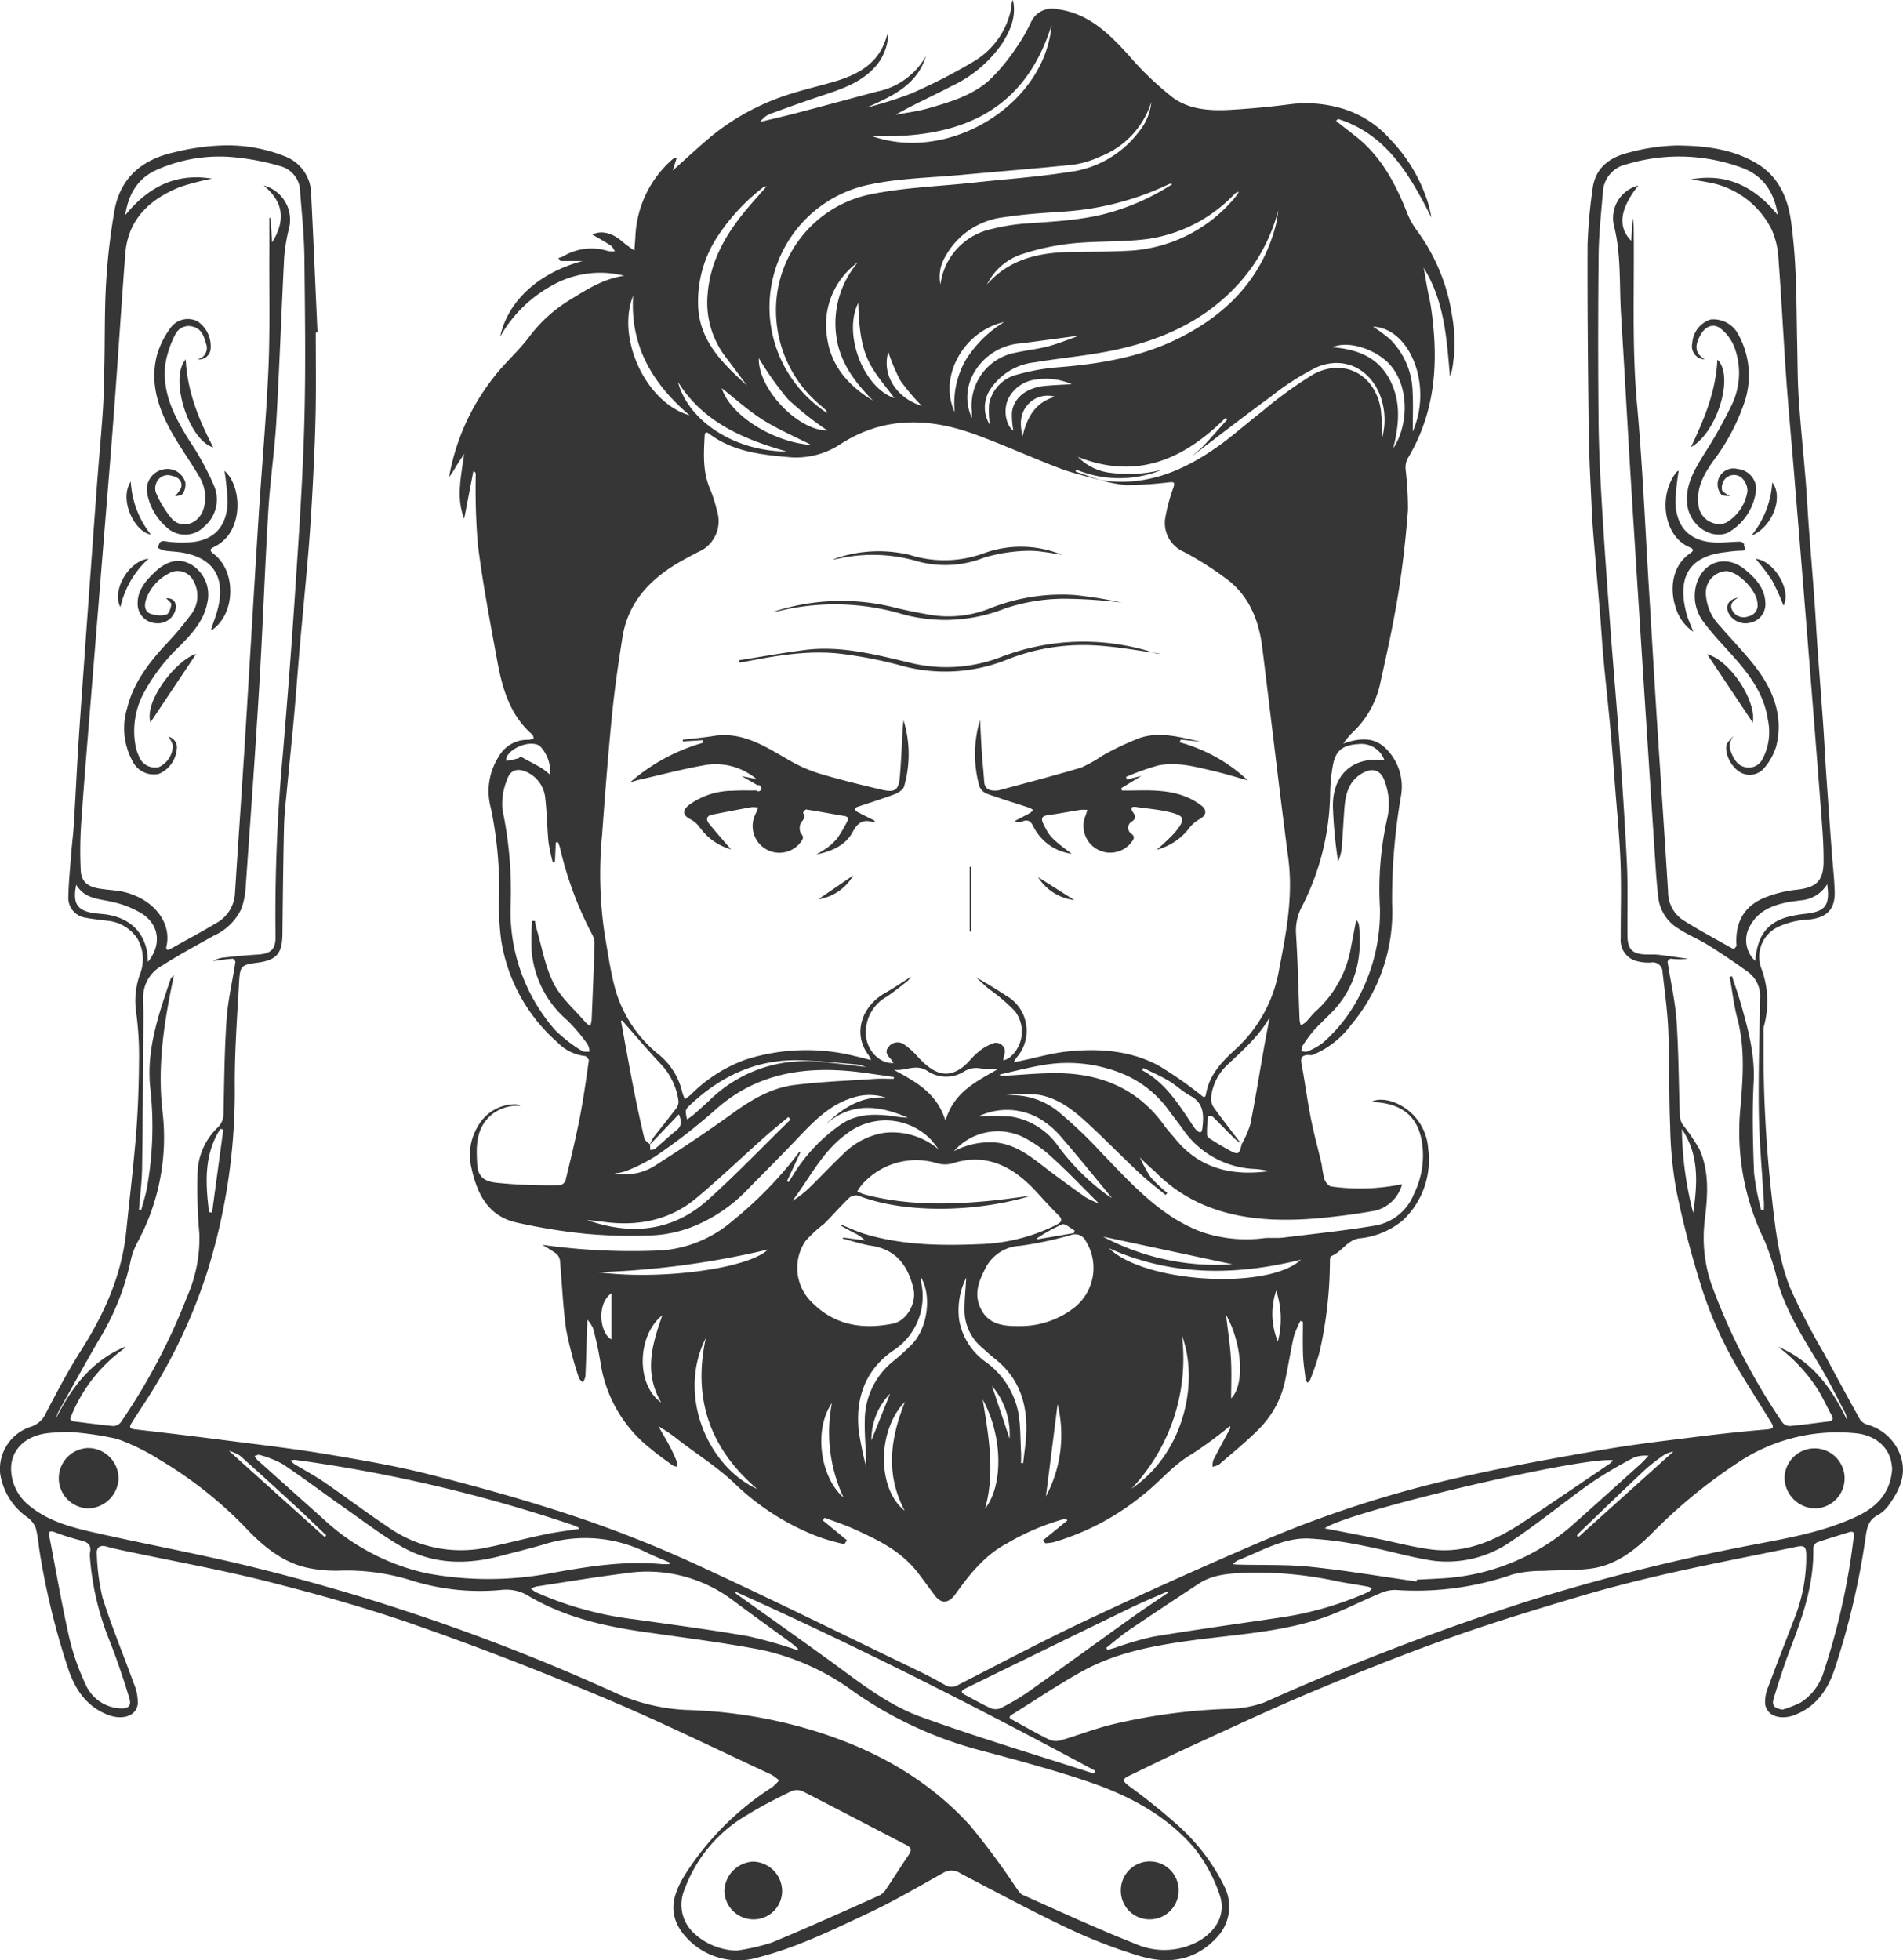 <svg xmlns="http://www.w3.org/2000/svg" width="252.805" height="260.421" viewBox="0 0 252.805 260.421">
  <g id="Group_8" data-name="Group 8" transform="translate(-80.169 -396.949)">
    <g id="Group_7" data-name="Group 7" transform="translate(80.169 396.949)">
      <path id="Path_13" data-name="Path 13" d="M424.981,495.727c2.215-.746,4.236-.958,5.9.916a7.091,7.091,0,0,1,1.794,5.894,80.849,80.849,0,0,0-1.206,14.469,23.258,23.258,0,0,1-5.494,16.157,11.962,11.962,0,0,1-4.744,3.8,1.3,1.3,0,0,1-.539.172c-1.735-.2-1.289.888-1.124,1.845.387,2.25.7,4.513,1.147,6.751.4,1.986.946,3.941,1.4,5.916a16,16,0,0,0,.36,1.957c.147.4.566.927.918.973a27.692,27.692,0,0,0,9.407-.306,4.928,4.928,0,0,1-3.589,3.52c-2.435.432-4.9.76-7.358.983a46.709,46.709,0,0,1-6.136.188c-6.038-.253-11.5-1.99-15.845-6.462a23.8,23.8,0,0,1-1.911-1.8,17.849,17.849,0,0,0,1.439,2.649,18.35,18.35,0,0,0,2.212,2.089l-.247.262c-1.153-.96-2.356-1.867-3.448-2.891-2.221-2.083-4.35-4.265-6.578-6.34-1.964-1.83-4.049-3.585-6.779-4.066a17.408,17.408,0,0,0-4.44.083,9.754,9.754,0,0,1,7.016,2.155,59.57,59.57,0,0,1,5.8,5.536c3.96,4.079,7.737,8.393,13.263,10.45a18.47,18.47,0,0,0,8.288.808c.827-.078,1.674.031,2.5-.069,4.1-.5,8.2-.928,12.271-1.605a6.8,6.8,0,0,0,5.108-4.188,11.558,11.558,0,0,0,1.028-7.137c-.631-3.344-2.822-4.988-6.674-5.083.706-.486,2.282-.388,3.616.305a7.094,7.094,0,0,1,3.931,5.953,10.99,10.99,0,0,1-3.376,9.459,10.551,10.551,0,0,1-5.811,2.4c-1.613.255-2.312,1.833-3.717,2.356-.113.042-.152.4-.152.609a55.4,55.4,0,0,1-1.378,12.12,32.469,32.469,0,0,1-1.246,3.684c-.057.16-.227.28-.344.418a1.473,1.473,0,0,1-.257-.463c-.136-1.068-.305-2.138-.348-3.212-.059-1.472-.015-2.948-.015-4.422l-.335-.128a12.758,12.758,0,0,0-.88,2.1c-.441,1.945-.739,3.922-1.163,5.871a12.682,12.682,0,0,1-3.19,6.1c-1.71,1.8-3.673,3.355-5.549,4.99a2.631,2.631,0,0,1-.887.312,2.6,2.6,0,0,1,.1-.878c.7-1.38,1.447-2.737,2.177-4.1a.453.453,0,0,0,.029-.429,53.691,53.691,0,0,1-5.09,3.748c-2.528,1.46-4.294,3.754-6.558,5.487a33.613,33.613,0,0,1-11.813,6.213,7.515,7.515,0,0,1-1.074.128l-.3-.394,3.241-2.635-.21-.255a31.506,31.506,0,0,0-7.751,3.266c-2.966,1.56-4.987,4.077-6.881,6.737-.853,1.2-1.84,1.448-2.764.225-.765-1.013-1.5-2.047-2.277-3.052-2.2-2.857-5.328-4.378-8.5-5.8-1.259-.565-2.58-.993-3.872-1.484l-.243.345,3.207,2.639-.334.528a28.536,28.536,0,0,1-3.37-.95,32.987,32.987,0,0,1-10.863-6.776c-2.362-2.341-5.155-4.076-7.758-6.077a20.259,20.259,0,0,0-2.715-1.86c.546.96,1.111,1.91,1.629,2.885a20.524,20.524,0,0,1,.85,1.9,1.87,1.87,0,0,1,.036.588,1.789,1.789,0,0,1-.6-.163c-1.025-.749-2.072-1.475-3.036-2.3a17.923,17.923,0,0,1-6.577-11.4,45.52,45.52,0,0,0-.983-4.531,4.965,4.965,0,0,0-.747-1.144c-.027.6-.046.938-.057,1.272-.066,2.079-.117,4.158-.208,6.236a2.818,2.818,0,0,1-.342.852c-.184-.217-.466-.407-.537-.656a50.212,50.212,0,0,1-1.671-6.32c-.451-3.081-.553-6.213-.844-9.319a1.43,1.43,0,0,0-.527-.864,20.263,20.263,0,0,0-1.825-1.144,85.44,85.44,0,0,0,16.031.734,16.324,16.324,0,0,0,9.247-3.907,52.692,52.692,0,0,0,8.62-8.812c.113-.142.146-.347.415-.315l-1.8,3.854.22.119c.277-.438.556-.875.83-1.315A22.436,22.436,0,0,1,358,546.507c2.272-1.679,4.788-1.6,7.376-1.247a13.187,13.187,0,0,0,1.763.174c-3.867-1.662-7.632-2.134-11.08,1.045,2.29-2.231,4.793-3.937,8.141-3.717a6.972,6.972,0,0,0-4.241-.026c-3.259.941-5.445,3.31-7.673,5.652-2.07,2.175-4.191,4.3-6.3,6.438a20.823,20.823,0,0,1-7.172,4.985,16.978,16.978,0,0,1-5.226,1.234,65.379,65.379,0,0,1-9.216-.185,75.8,75.8,0,0,1-9.195-1.493c-3.744-.821-5.23-3.729-5.987-7.144a7.387,7.387,0,0,1,.857-5.7,5.679,5.679,0,0,1,4.982-2.871,1.237,1.237,0,0,1,.635.22,5.329,5.329,0,0,0-3.995,1.316c-1.945,1.792-1.878,4.1-1.738,6.476.146,2.463,2.11,2.353,3.636,2.52a72.77,72.77,0,0,0,7.327.228,1.031,1.031,0,0,0,.763-.612c.67-2.769,1.343-5.54,1.89-8.335.493-2.521.844-5.071,1.208-7.614.026-.184-.338-.6-.537-.612a5.957,5.957,0,0,1-3.606-1.79,22.7,22.7,0,0,1-7.5-13.6,34.467,34.467,0,0,1-.262-6.033,53.142,53.142,0,0,0-1.1-11.489,8.525,8.525,0,0,1,1.045-6.878,4.342,4.342,0,0,1,3.97-2.213,2.3,2.3,0,0,0,.677-.182c-.059-.172-.067-.4-.186-.508-3.042-2.634-4.021-6.26-4.7-9.981-.934-5.083-1.9-10.17-2.547-15.294a92.168,92.168,0,0,1-.276-9.351c0-.116-.026-.231-.313-.388L308.2,465.87c-1.092-2.779-.421-5.531-.007-8.621-.479.739-.794,1.207-1.09,1.687a14.115,14.115,0,0,1-.915,1.4,29.742,29.742,0,0,1,5.791-13.078c1.463-1.962,3.37-3.59,4.846-5.544a19.176,19.176,0,0,1,5.318-4.864c2.29-1.408,4.554-2.886,7.32-3.264a12.94,12.94,0,0,0-9.55,1.267,17.676,17.676,0,0,0-6.943,6.834c1.083-4.979,5.395-8.591,10.969-10.063h-2.95l-.29-.4a3.131,3.131,0,0,0,.6-.19,7.293,7.293,0,0,1,6.048-.72,3.07,3.07,0,0,0,.879.025c-.179-.26-.3-.6-.548-.765-.807-.53-1.658-.994-2.449-1.458,1.165-.606,2.679-.243,4.029.974a18.548,18.548,0,0,0,1.548,1.139c.047-.623.1-1.246.138-1.869a14.429,14.429,0,0,1,4.9-10.227,1.288,1.288,0,0,1,.32-.192,1.076,1.076,0,0,1,.276-.024L335.9,419.6c1.763-1.565,3.473-3.167,5.274-4.663a31.4,31.4,0,0,1,10.832-5.652c1.934-.608,3.926-1.034,5.859-1.646,3.1-.983,5.666-2.6,6.529-6.125.295.934-.437,2.881-1.277,3.934-2.006,2.511-4.9,3.369-7.765,4.328-2.193.734-4.37,1.52-6.539,2.322a2.738,2.738,0,0,0-1.271,1.044c1.623-.394,3.252-.763,4.867-1.187,3.556-.935,7.1-1.9,10.655-2.849a9.567,9.567,0,0,0,6.489-4.736c-1.2,3.944-4.544,5.37-7.908,6.879a52.858,52.858,0,0,0,5.87-1.848,73.4,73.4,0,0,0,8.225-4.2,10.572,10.572,0,0,0,5.055-6.79c.057-.246.055-.506.091-.758a2,2,0,0,1,.207-.708c.493,2.19-.334,4.066-1.465,5.844a16.852,16.852,0,0,1-6.737,5.628c-2.431,1.282-4.954,2.391-7.385,3.785,1.442-.278,2.915-.452,4.321-.856,2.84-.815,5.735-1.658,8.005-3.626a25,25,0,0,0,3.6-4.276,22.731,22.731,0,0,0,2.124-3.671,3.071,3.071,0,0,1,3.43-1.6c4.165.54,6.889,3.251,9.54,6.179a41.236,41.236,0,0,0,5.8,5.546c2.209,1.64,5,1.8,7.7,1.643s5.394-.416,8.074-.763a16.993,16.993,0,0,1,6.6.546,13.832,13.832,0,0,1,6.519,4.134,21.3,21.3,0,0,1,5.023,8.455,16.714,16.714,0,0,1,.448,1.937c-2.857-5.631-5.918-11.043-12.413-13.1l-.259.27c.886.691,1.775,1.378,2.657,2.074,3.4,2.683,5.3,6.358,6.846,10.278a10.107,10.107,0,0,0,1.3,2.279,25.369,25.369,0,0,1,4.6,11.171,20.224,20.224,0,0,1-.016,7.4,6.8,6.8,0,0,1-.253.736c-.431-5.1-.757-10.053-3.49-14.439.153.873.3,1.746.461,2.617.168.9.389,1.8.521,2.709,1.018,7,.667,13.794-3.133,20.054a2.74,2.74,0,0,0-.24,1.471,43.563,43.563,0,0,1,.307,5.338c-.291,3.735-.7,7.47-1.3,11.167-.626,3.878-1.468,7.724-2.325,11.56a12.536,12.536,0,0,1-3.824,6.905A11.182,11.182,0,0,0,424.981,495.727Zm-24.1-36.363a14.912,14.912,0,0,1-11.4-.041l-.051.278,3.324,1.148c-1.806-.516-3.659-.909-5.408-1.574-3.747-1.425-7.4-3.093-11.166-4.475-6.156-2.262-12.2-2.48-18,1.256a10.7,10.7,0,0,1-6.712,1.737c-3.737-.323-7.5-.717-10.666-3.076-.325-.242-.63-.4-.662.255-.114,2.343-.269,4.678.678,6.928a18.838,18.838,0,0,1,.965,3.023,4.443,4.443,0,0,1-2.559,5.488c-.824.431-1.649.864-2.453,1.331-3.917,2.276-6.816,5.356-7.552,10.005-.541,3.421-1.042,6.855-1.383,10.3-.524,5.3-.931,10.614-1.318,15.927a54.018,54.018,0,0,0,.35,13.245c.434,2.5.781,5.023,1.461,7.454a17.2,17.2,0,0,0,5.59,8.371,9.028,9.028,0,0,1,3.244,5.1,5.532,5.532,0,0,0,.362.931,10.2,10.2,0,0,0,.819-.635,19.652,19.652,0,0,1,7.241-4.621,26.6,26.6,0,0,1,14.625-.439c.641.146,1.277.318,2.039.509a4.646,4.646,0,0,0-.323-.653c-2.194-2.892-.9-6.549,2.243-8.3,1.163-.648,2.259-1.415,3.4-2.135a3.444,3.444,0,0,1-.492.592c-.907.709-1.8,1.44-2.758,2.075a5.412,5.412,0,0,0-2.762,4.954c.093,2.164,1.806,3.964,3.672,3.852a2.639,2.639,0,0,0-.253-.412c-.467-.511-.995-1.031-.395-1.745a1.509,1.509,0,0,1,2.092-.293,9.555,9.555,0,0,1,1.756,1.594c1.9,2.042,3.679,3.126,5.966,1.423.735-.547,1.272-1.356,1.99-1.932a6.188,6.188,0,0,1,2.16-1.278,1.173,1.173,0,0,1,1.407,1.555,5.331,5.331,0,0,0-.143.752,3.247,3.247,0,0,0,.768-.33,4.46,4.46,0,0,0,.788-6.218,23.083,23.083,0,0,0-3.471-2.961c-.592-.5-1.151-1.04-1.726-1.562,1.393.794,2.73,1.6,4.034,2.462a5.367,5.367,0,0,1,1.431,8.157c-.131.174-.241.364-.434.657.332-.049.545-.069.753-.112,2.128-.44,4.236-1.063,6.386-1.289,4.172-.438,8.329-.144,12.1,1.864a54.3,54.3,0,0,1,5.508,3.817c.282.2.665.731.8-.034.463-2.658,2.227-4.406,4.1-6.108a18.538,18.538,0,0,0,5.622-10.5c.957-4.852,1.867-9.688,1.212-14.7-1.22-9.322-2.3-18.663-3.456-27.993-.432-3.487-1.653-6.664-4.453-8.9a43.1,43.1,0,0,0-5.968-3.829,4.174,4.174,0,0,1-2.477-4.46,24.037,24.037,0,0,1,1.088-4.07c.237-.735.072-.768-.618-.7a49.764,49.764,0,0,1-5.644.369,18.5,18.5,0,0,1-3.434-.673c6.074.964,11.218-1.273,15.971-4.727,1.893-1.376,3.639-2.953,5.5-4.375a53.962,53.962,0,0,1,6.829-4.954c4.1-2.206,8.233.075,8.948,4.684a35.385,35.385,0,0,1,.2,3.694,9.255,9.255,0,0,0-.2-5.331c-1.332-3.771-4.905-5.567-8.569-3.949a34.9,34.9,0,0,0-6.186,3.99c-3.5,2.548-6.91,5.207-10.358,7.819.545-.486,1.128-.936,1.627-1.466,1.05-1.118,2.056-2.278,3.08-3.42l-.243-.2c-5.538,5.509-11.787,8.254-19.59,5.158a7.215,7.215,0,0,0,4.481,2.131A17.982,17.982,0,0,0,400.877,459.364ZM332.89,549l.03.732c.213-.05.481-.036.631-.162.933-.781,1.8-1.638,2.765-2.381.727-.562.85-1.17.4-2.2l-3.852,4.031a5.059,5.059,0,0,1,.453-.928c.977-1.273,2-2.512,2.967-3.79a1.577,1.577,0,0,0,.389-1,8.773,8.773,0,0,0-2.326-4.96c-1.779-1.875-3.436-3.866-5.15-5.8-.02-.022-.094,0-.171.009.543,2.94,1.061,5.874,1.633,8.8q.672,3.435,1.474,6.842C332.212,548.5,332.631,548.732,332.89,549Zm78.481-.168a7.087,7.087,0,0,1-.827-.615c-.979-.967-1.93-1.963-2.915-2.924-.117-.114-.378-.081-.572-.116a12.724,12.724,0,0,0-.172,2.572c.042.351.686.664,1.1.93.617.4,1.264.753,1.908,1.107,1.125.619,1.3.523,1.587-.818a13.319,13.319,0,0,0,1.158-2.656c.666-3.328,1.194-6.683,1.786-10.026.246-1.394.52-2.784.781-4.176-1.466,2.574-3.643,4.43-5.707,6.392a6.908,6.908,0,0,0-2.075,4.238,2.07,2.07,0,0,0,.357,1.343C408.937,545.7,410.167,547.256,411.371,548.834ZM358.262,559.8l.089-.114c1.073.42,2.121.922,3.222,1.245,4.965,1.454,10.066,1.518,15.172,1.3a24.271,24.271,0,0,0,10.092-2.547c.941-.479.816-.8.184-1.423-.972-.954-1.882-1.972-2.8-2.975-2.85-3.1-6.415-5.3-11.123-3.791a3.718,3.718,0,0,1-1.975.023,9.6,9.6,0,0,0-10.023,2.744,7.524,7.524,0,0,0-.685.973,8.487,8.487,0,0,0,1.045.421c5.52,1.437,11.118,1.362,16.733.81,1.771-.174,3.534-.437,5.3-.659-6.521,2.029-16.29,2.564-22.928-.01a1.405,1.405,0,0,0-1.209.277c-1.153,1.108-2.2,2.325-3.335,3.453a18.085,18.085,0,0,0-2.458,2.259,6.363,6.363,0,0,0,.849,8.2c3.021,3.056,6.759,3.618,10.768,2.8,1.852-.376,3.145-2.795,2.7-4.645-.716-3.012-2.263-5.183-5.58-5.693-1.291-.2-2.547-.629-3.819-.953l.032-.136,2.92.38a4.868,4.868,0,0,0-1.5-1.035C359.377,560.409,358.821,560.1,358.262,559.8Zm72.192-61.835a3.261,3.261,0,0,0-3.512-2.159c-2.085.13-3.02.9-3.36,2.928a23.43,23.43,0,0,0-.341,3.539,34,34,0,0,1-3.734,15.09,6.736,6.736,0,0,0-.8,3.644c.237,3.811.319,7.631.471,11.446a3.885,3.885,0,0,0,.161.709,3.564,3.564,0,0,0,.675-.433c.473-.479.867-1.042,1.369-1.485a14.777,14.777,0,0,0,4.639-8.551c.233-1.174.452-2.352.677-3.527a1.151,1.151,0,0,1,.371.723c.464,4.394-.478,8.348-3.654,11.594-.786.8-1.625,1.557-2.372,2.395a17.616,17.616,0,0,0-1.468,2.01,2.1,2.1,0,0,0-.161.721c.274.013.594.125.813.022a9.138,9.138,0,0,0,2.074-1.166,21.064,21.064,0,0,0,5.111-6.794,24.058,24.058,0,0,0,2.438-11.172,42.68,42.68,0,0,1,.978-11.857,8.464,8.464,0,0,0-.322-4.82c-.483-1.559-1.578-1.952-2.992-1.15-1.731.982-2.217,2.654-2.365,4.473-.156,1.917-.234,3.841-.4,5.757a7.446,7.446,0,0,1-.456,1.5,61.409,61.409,0,0,1-.674-6.89C423.371,500.019,426.134,497.379,430.454,497.964ZM320.255,511.4l-.294.081a23.236,23.236,0,0,1-.562-2.658c-.187-1.914-.2-3.847-.424-5.755a4.23,4.23,0,0,0-2.376-3.512c-1.272-.618-2.294-.347-2.7.973a8.346,8.346,0,0,0-.609,4.026,52.28,52.28,0,0,1,1.08,12.633,23.909,23.909,0,0,0,5.944,16.648,19.873,19.873,0,0,0,3.532,2.728c.242.171.669.08,1.011.11a2.574,2.574,0,0,0-.247-.958,23.9,23.9,0,0,0-2.714-3.215,13.64,13.64,0,0,1-4.754-9.465,37.066,37.066,0,0,1,.074-3.744l.375,0c.068.334.112.676.208,1,.723,2.45,1.144,5.055,2.281,7.3.986,1.942,2.784,3.472,4.235,5.174a3.882,3.882,0,0,0,.629.491,4.487,4.487,0,0,0,.187-.816c.142-3.368.281-6.737.386-10.107a2.468,2.468,0,0,0-.286-1.184,47.408,47.408,0,0,1-4.315-11.612,6.267,6.267,0,0,0-.257-.712l-.292.042Zm61.482,61.716a11.63,11.63,0,0,0,7.217-2.228,6.732,6.732,0,0,0,1.82-9.068,1.564,1.564,0,0,0-1.987-.792,47.664,47.664,0,0,1-6.758,1.43,5.417,5.417,0,0,0-4.626,3.063c-.778,1.54-1.432,3.09-.759,4.863C377.553,572.785,379.541,573.139,381.737,573.121Zm-25.325-121.3a2.28,2.28,0,0,0-.125-.349q-.392-.354-.788-.7a16.373,16.373,0,0,1-5.807-11.065,15.719,15.719,0,0,1,12.094-16.852c4.579-.992,9.345-1.124,14.027-1.633,4.207-.458,8.439-.749,12.615-1.4a13.76,13.76,0,0,0,9.44-5.413,7.3,7.3,0,0,0,1.615-3.905,11.474,11.474,0,0,1-6.817,7.258,12.547,12.547,0,0,1-3.481,1.061c-5.006.527-10.026.911-15.038,1.375-3.958.366-7.982.428-11.853,1.226a16.618,16.618,0,0,0-11.917,23.491A16.937,16.937,0,0,0,356.412,451.823Zm22.953,87.868.036.222c2.554-.136,5.109-.408,7.66-.382,5.809.059,10.7,2.118,14.171,6.987.428.6.945,1.133,1.41,1.706,3.277,4.037,7.621,5,12.529,4.317a13.741,13.741,0,0,0-1.861-.282,12.155,12.155,0,0,1-9.5-5.092c-.648-.916-1.347-1.8-2.014-2.7a14.305,14.305,0,0,0-5.92-4.773,19.2,19.2,0,0,0-10.932-1.215C383.07,538.787,381.224,539.281,379.364,539.691Zm-14.107.585.029-.234c-2.014-.27-4.02-.62-6.041-.8-6.64-.581-12.724.606-17.858,5.314a79.135,79.135,0,0,1-7.76,6,23.523,23.523,0,0,1-4.015,2.008,6.223,6.223,0,0,1-1.467.279,7.479,7.479,0,0,0,5.7-1.224c3.4-2.163,6.762-4.411,10.033-6.772,2.512-1.814,5.139-3.372,8.218-3.751,3.55-.437,7.139-.57,10.712-.81C363.622,540.229,364.441,540.276,365.257,540.276Zm12.775-86.9a13.191,13.191,0,0,1-.11-2.7,4.989,4.989,0,0,1,3.788-3.967,27.782,27.782,0,0,1,5.653-.981c5.636-.463,11.135-1.431,16.211-4.06,6.2-3.214,10.672-7.921,12.457-14.854.165-.644.218-1.317.323-1.976a23,23,0,0,1-4.977,9.47c-4.509,5.158-10.411,7.82-16.947,9.185-3.412.713-6.909,1.011-10.352,1.587a8.121,8.121,0,0,0-5.991,3.6A4.326,4.326,0,0,0,378.032,453.377Zm-.386-18.623c2.9-3.321,6.745-4.219,10.909-4.314,2.6-.06,5.2-.015,7.792-.163a19.645,19.645,0,0,0,14.232-7.063c.2-.232.358-.5.535-.751a.824.824,0,0,0-.584.276,19.829,19.829,0,0,1-11.588,5.974c-3.3.42-6.664.245-9.975.585a31.93,31.93,0,0,0-6.627,1.411A7.921,7.921,0,0,0,377.646,434.754Zm1.542,104.176a14.074,14.074,0,0,1-2.384-.029,3.031,3.031,0,0,0-2.162.385,4.464,4.464,0,0,1-4.85-.013c-1.578-1.083-3.006.038-4.519-.193,2.83,1.572,5.694,3,6.855,6.761C373.28,541.958,376.325,540.6,379.188,538.93Zm23.074-117.511c-.19-.032-.259-.067-.306-.048-.237.1-.468.206-.7.311a37.986,37.986,0,0,1-13.25,3.374c-2.718.183-5.449.346-8.134.767a10.162,10.162,0,0,0-7.77,5.238,5.154,5.154,0,0,0-.636,3.689,8.676,8.676,0,0,1,6.788-7.364,26.3,26.3,0,0,1,4.83-.753c4.032-.287,8.071-.462,11.95-1.769A30.589,30.589,0,0,0,402.263,421.419ZM371.245,549.67a17.582,17.582,0,0,0-1.17-1.46,8.422,8.422,0,0,0-11.08-.622c-3.2,2.305-4.879,5.838-7.181,8.891a12.959,12.959,0,0,0,2.24-1.733c1.494-1.454,2.917-2.982,4.428-4.416a9.89,9.89,0,0,1,5.344-2.857A9.442,9.442,0,0,1,371.245,549.67Zm2.015.218a10.281,10.281,0,0,1,5.565-1.154c2.527.251,4.431,1.7,6.344,3.177,1.822,1.408,3.688,2.76,5.567,4.092a11.187,11.187,0,0,0,1.777.821c-2.178-2.159-4.136-4.234-6.247-6.138a16.622,16.622,0,0,0-4-2.763A7.757,7.757,0,0,0,373.26,549.888Zm-27.474-101.7c-.938-1.256-1.871-2.516-2.816-3.766a11.882,11.882,0,0,1-2.439-8.294c.3-4.152,2.154-7.6,4.684-10.759,1.009-1.258,2.106-2.445,3.164-3.665a.779.779,0,0,0-.531.185,26.954,26.954,0,0,0-5.936,6.393,15.7,15.7,0,0,0-2.631,9.38C339.493,442.369,342.626,445.3,345.786,448.184Zm5.768,97.5-.287-.341c-1.052.883-2.127,1.742-3.152,2.656-3.014,2.687-5.938,5.48-9.028,8.076-3.609,3.032-7.881,3.821-12.474,3.18-.7-.1-1.412-.158-2.118-.235,5.856,2.074,11.372,1.55,16.083-2.672C344.373,552.942,347.9,549.246,351.554,545.68Zm10.8-130.659c10.3,3.619,22.986-4.209,23.874-14.741C382.551,412.06,373.675,415.41,362.353,415.021Zm6.534,151.649a3.91,3.91,0,0,0,0,.565,8.592,8.592,0,0,1-3.785,9.189c-3.652,2.583-4.935,6.292-4.488,10.62a45.874,45.874,0,0,0,1,4.825c-.011-2.129-.252-4.2-.2-6.272a10.13,10.13,0,0,1,3.771-7.811,28.575,28.575,0,0,0,2.564-2.328C369.775,573.3,370.323,569.079,368.888,566.67Zm24.967-3.9c4.763,4.641,21.191,5.569,25.5,1.525C410.7,566.43,402.171,566.522,393.854,562.775Zm-18.966,3.917a9.741,9.741,0,0,0-.924,5.682,8.674,8.674,0,0,0,3.553,5.531,10.906,10.906,0,0,1,4.352,7.023c.24,1.641.22,3.32.305,4.982.024.467,0,.936,0,1.4l.281.025c.143-1.348.363-2.693.415-4.045.151-3.932-.987-7.34-4.2-9.857-.555-.435-1.073-.918-1.6-1.39a6.533,6.533,0,0,1-2.4-4.667C374.624,569.834,374.809,568.281,374.888,566.692ZM326,565.963c8.275,1.094,19.95-.475,22.555-3.016A113.245,113.245,0,0,1,326,565.963Zm34.52-134.19a10.255,10.255,0,0,0-4.132,9.885c.5,3.89,2.847,6.547,6.11,8.5-2.465-2.483-4.5-5.211-4.9-8.82A12.488,12.488,0,0,1,360.523,431.772ZM340.3,574.7c-3.826,7.546.2,17.054,6.826,20.068C340.723,589.287,338.573,582.635,340.3,574.7Zm36.251-29.446a37.919,37.919,0,0,1,4.219.027,9.4,9.4,0,0,1,6.349,3.96,30.461,30.461,0,0,0,6.366,6.372c.343.238.7.456.779.506-2.142-2.587-4.407-5.4-6.77-8.135a11.247,11.247,0,0,0-2.752-2.359A8.693,8.693,0,0,0,376.555,545.252Zm20.287,49.478c6.973-4.715,9.027-14.1,6.715-20.351A25.153,25.153,0,0,1,396.842,594.73Zm-7.259-153.071-.089-.073c-2.421.324-4.84.661-7.263.969a7.8,7.8,0,0,0-6.283,3.881,6.473,6.473,0,0,0-.3,6.039c0-.328.011-.613,0-.9a7.137,7.137,0,0,1,5.928-7.8c1.372-.311,2.788-.445,4.147-.8C387.033,442.634,388.3,442.107,389.582,441.659Zm-58.939-5.418c-2.261,5.659,1.726,14.258,7.51,15.882C333.1,447.842,330.23,442.8,330.644,436.241Zm100.967,20.278c1.81-2.613,2.351-7.667-.221-10.883-1.741-2.177-5.661-3.556-7.824-2.555,3.311.275,6.03,1.308,7.594,4.308C432.658,450.264,432.431,453.252,431.611,456.519Zm-33.174,82.316-.191.285c3.221,1.716,4.984,4.728,6.921,7.586a2.331,2.331,0,0,0,.377.433c.4.357.645.341.718-.274.205-1.733.257-3.348-1.62-4.355-1.008-.541-1.851-1.384-2.839-1.971C400.724,539.9,399.562,539.4,398.437,538.835Zm-36.861-.135a7.264,7.264,0,0,0-1.161-.335c-2.484-.2-4.968-.457-7.457-.551-5.9-.222-10.783,2.123-14.96,6.139a1.091,1.091,0,0,0-.362.632,5.1,5.1,0,0,0,.17,1.077,7.9,7.9,0,0,0,.761-.532c.8-.7,1.589-1.4,2.358-2.13a18.1,18.1,0,0,1,14.268-5C357.226,538.139,359.249,538.44,361.576,538.7Zm-10.513-81.77c-5.753-1.635-11.109-3.867-14.467-9.257C337.914,452.738,343.926,456.909,351.063,456.93Zm41.992,104.3a32.018,32.018,0,0,0,17.213,3.681Zm35.885-120.888a21.442,21.442,0,0,1,2.25,1.666,10.131,10.131,0,0,1,3.007,7.08c.09,1.633.017,3.275.017,5.191C436.9,448.178,433.854,440.554,428.941,440.343Zm-62.2,142.864c-3.648,3.681-3.736,11.526-.019,14.445C364.095,592.694,364.865,587.954,366.743,583.207Zm-12.4-127.13c-2.358-1.206-4.556-2.134-6.537-3.4s-3.734-2.869-5.379-4.161C343.454,451.953,348.961,455.651,354.343,456.077Zm25.593-16.348c-5.542,1.271-8.737,7.447-6.558,11.976a11.558,11.558,0,0,1,1.475-6.965A15.649,15.649,0,0,1,379.936,439.729Zm-64.445,57.935.17-.219c.953.516,1.917,1.011,2.852,1.558a9.809,9.809,0,0,1,1.1.866,5.255,5.255,0,0,0-.113-1.534,4.964,4.964,0,0,0-1.233-2.274c-1.162-.824-3.716.117-4.387,1.392a2.092,2.092,0,0,0-.119.548,3.364,3.364,0,0,0,.533-.033C314.7,497.88,315.094,497.767,315.491,497.665Zm40.946-43.54a42.91,42.91,0,0,1-5.238-4.153,43.1,43.1,0,0,1-3.853-5.44C347.2,448.555,352.522,454.183,356.437,454.125Zm20.655,128.768c.821,5.027,1.649,9.746.306,14.5C379.942,594.086,379.639,587.5,377.092,582.893ZM360.554,437.18c-2.085,4.158.706,11.3,4.805,12.658C362.124,445.606,360.734,444.569,360.554,437.18Zm28.356,10.814a8.467,8.467,0,0,0-4.74-.627,4.707,4.707,0,0,0-3.661,2.5c-.744,1.5-.367,3.563.648,4.3a11.211,11.211,0,0,1-.192-2.432c.25-1.983,1.948-3.286,4.434-3.525C386.566,448.1,387.739,448.063,388.909,447.994ZM357.051,583.342c-2.5,3.625-1.486,9.98,1.543,12.551A20.427,20.427,0,0,1,357.051,583.342ZM385.48,595.75a17.355,17.355,0,0,0,1.554-12.255Q386.257,589.623,385.48,595.75Zm-51.107-12.466c-2.357-4.04-1.187-7.751.145-11.6C331.154,574.366,331,580.923,334.373,583.284Zm75.71-.561c1.875-1.844,1.439-7.361-.674-11.086.249,2.155.544,3.985.65,5.826S410.083,581.139,410.083,582.723ZM369,450.878a28.644,28.644,0,0,1-2.851-3.357,25.359,25.359,0,0,1-1.61-3.808C363.662,446.662,365.542,449.812,369,450.878Zm13.373,4.03c.592-2.462,1.651-4.508,4.336-5.254a3.5,3.5,0,0,0-3.609,1.024C381.981,451.9,382.022,453.362,382.372,454.908Zm-54.6,113.847c-2.033,1.371-1.557,5.383,0,6.135Zm88.521,6.4a11.855,11.855,0,0,0-.223-6.737A9.566,9.566,0,0,0,416.289,575.153Zm-31.965-13.723.031.156,4.843-.825.088-.342c-.562-.3-1.263-.964-1.659-.816A22.868,22.868,0,0,0,384.324,561.431Zm-3.678,26.634a9.865,9.865,0,0,0-2.335-6.992Zm-15.866-5.977a8.791,8.791,0,0,0-2.49,6.211Z" transform="translate(-246.534 -396.949)" fill="#363636"/>
      <path id="Path_14" data-name="Path 14" d="M122.115,495.038c0,3.5.05,7-.015,10.505-.06,3.26-.215,6.518-.382,9.775-.151,2.93-.337,5.86-.577,8.784-.342,4.155-.759,8.3-1.124,12.457-.281,3.205-.511,6.415-.8,9.62s-.631,6.394-.931,9.593c-.155,1.65-.349,3.3-.387,4.956-.108,4.712-.157,9.426-.207,14.139-.029,2.687-.745,3.539-3.364,3.894-2.1.285-2.274.389-2.4,2.6-.249,4.466-.576,8.937-.574,13.406a80.227,80.227,0,0,1-3.73,25.291,71.7,71.7,0,0,1-8.38,17.377q-.817,1.23-1.6,2.483c-.321.512-.261.747.442.828q6.2.706,12.387,1.506c4.347.561,8.705,1.064,13.026,1.786,4.626.774,9.268,1.565,13.807,2.724,6.477,1.655,12.936,3.445,19.272,5.566a160.786,160.786,0,0,1,16.1,6.385c9.86,4.533,19.587,9.352,29.364,14.064,1.232.594,2.448,1.227,3.632,1.909a1.637,1.637,0,0,0,1.769.021c5.7-2.913,11.356-5.917,17.145-8.64q11.383-5.356,22.946-10.329A151.709,151.709,0,0,1,274.682,647c6.091-1.366,12.244-2.475,18.4-3.539,4.221-.73,8.485-1.219,12.737-1.753q4.541-.57,9.1-.952c1.045-.086.827-.472.469-1.049-1.256-2.022-2.524-4.036-3.769-6.066a53.575,53.575,0,0,1-5.488-12.012,129.5,129.5,0,0,1-3.262-12.595,53.591,53.591,0,0,1-.828-8.546c-.174-4.227-.079-8.465-.249-12.692-.1-2.6-.473-5.194-.76-7.786a1.289,1.289,0,0,0-1.561-1.269,6.311,6.311,0,0,1-2.071-.253,2.86,2.86,0,0,1-1.928-2.978c-.01-3.373.1-6.751-.027-10.119-.127-3.4-.475-6.8-.735-10.2-.19-2.478-.37-4.957-.6-7.432-.291-3.168-.639-6.33-.934-9.5-.165-1.777-.262-3.561-.408-5.34-.309-3.745-.635-7.487-.943-11.232q-.133-1.622-.206-3.248c-.143-3.354-.347-6.709-.389-10.065-.105-8.343-.188-16.688-.159-25.032a67.526,67.526,0,0,1,.656-7.317c.328-2.894,2.32-4.3,4.879-4.911a26.645,26.645,0,0,1,6.29-.927c3.692.023,7.395.429,10.669,2.394,2.907,1.744,4.117,4.585,4.551,7.784.3,2.237.489,4.5.588,6.752.139,3.168.144,6.342.216,9.513.054,2.4.045,4.806.205,7.2.242,3.62.621,7.231.916,10.848.163,2,.259,4.011.408,6.015.243,3.273.513,6.543.753,9.816.151,2.066.255,4.136.4,6.2.243,3.4.515,6.8.754,10.2.152,2.164.254,4.332.4,6.5q.365,5.342.761,10.682c.127,1.748.334,3.493.382,5.243.067,2.4-1.134,3.488-3.521,3.69a10.876,10.876,0,0,0-4.01.978,4.4,4.4,0,0,0-2.17,5.625,12.437,12.437,0,0,1,.3,7.563,4.142,4.142,0,0,0-.034,1.056,171.836,171.836,0,0,0,.951,20.487c.507,4.484.889,9.024,2.571,13.232a89.733,89.733,0,0,0,4.5,8.7q2.349,4.4,4.771,8.766a1.754,1.754,0,0,0,.931.679,6.525,6.525,0,0,1,4.444,4.1c.843,2.4-.014,4.421-1.347,6.321a4.812,4.812,0,0,1-1.618,1.593c-1.42.7-1.513,1.95-1.7,3.238a101.654,101.654,0,0,1-4.061,17.2c-.907,2.747-2.45,5.024-5.306,6.129-1.894.733-3.706.142-3.939-1.447a5.18,5.18,0,0,1,.452-2.38c1.119-3.036,2.306-6.046,3.465-9.068a22.161,22.161,0,0,0,1.544-8.29c-.017-1.243-.252-1.377-1.421-1.133-5.431,1.134-10.883,2.168-16.295,3.386-4.142.932-8.271,1.961-12.34,3.17-5.893,1.752-11.782,3.551-17.57,5.617-6.032,2.152-11.986,4.542-17.9,7.017-5.362,2.246-10.628,4.724-15.916,7.142-2.836,1.3-5.633,2.677-8.441,4.032-1.026.495-.995.693-.1,1.389a81.568,81.568,0,0,1,6.6,5.317,26.39,26.39,0,0,1,6.164,8.2,5.934,5.934,0,0,1-1.082,6.607c-2.923,3.156-6.53,3.6-10.347,2.436a68.952,68.952,0,0,1-9.4-3.633c-4.824-2.283-9.529-4.819-14.264-7.286a2.137,2.137,0,0,0-2.294-.121c-3.272,1.828-6.513,3.737-9.9,5.331-4.76,2.241-9.509,4.567-14.638,5.9a9.334,9.334,0,0,1-10.336-3.492c-1.759-2.593-.976-5.007.468-7.385a37.9,37.9,0,0,1,11.66-11.719,6.246,6.246,0,0,0,.892-.9,6.228,6.228,0,0,0-1.034-.766c-7.382-3.422-14.689-7.025-22.185-10.179-8.185-3.445-16.476-6.673-24.854-9.613-6.452-2.263-13.064-4.128-19.695-5.811-6.416-1.629-12.948-2.8-19.428-4.176-.712-.152-1.426-.308-2.125-.51-.924-.267-1.393.126-1.309,1.006a28.459,28.459,0,0,0,.773,5.832c1.211,3.834,2.774,7.556,4.134,11.345a6.245,6.245,0,0,1,.526,2.751c-.209,1.583-2.039,2.157-3.939,1.425-2.861-1.1-4.388-3.388-5.3-6.133a99.029,99.029,0,0,1-3.875-16.072,16.416,16.416,0,0,0-.433-2.625,3.27,3.27,0,0,0-1.1-1.411,8.636,8.636,0,0,1-3.629-5.83,5.907,5.907,0,0,1,4.2-6.25,3.316,3.316,0,0,0,1.913-1.836c1.461-2.814,2.952-5.625,4.651-8.3,3.093-4.869,5.4-10,5.986-15.8.444-4.365.976-8.724,1.32-13.1.259-3.281.359-6.579.382-9.87a42.476,42.476,0,0,0-.411-6.293,10.581,10.581,0,0,1,.525-4.862,5.43,5.43,0,0,0-.356-4.781,5.361,5.361,0,0,0-4.067-2.35c-.909-.133-1.831-.2-2.729-.383a2.671,2.671,0,0,1-2.356-2.817c.047-2.036.258-4.069.416-6.1.088-1.142.242-2.279.311-3.421.214-3.537.382-7.077.605-10.613.233-3.69.507-7.378.768-11.067q.378-5.341.768-10.681c.321-4.419.635-8.839.969-13.257.24-3.176.544-6.348.753-9.526.132-2.01.158-4.029.2-6.044.078-3.653.011-7.314.233-10.957a84.851,84.851,0,0,1,1.1-9.454c.77-4.4,3.717-6.821,7.923-7.753a30.538,30.538,0,0,1,6.391-.916,20.574,20.574,0,0,1,8.393,1.466,5.415,5.415,0,0,1,3.432,5.06c.3,6.1.562,12.207.838,18.311ZM108.339,474.6a32.568,32.568,0,0,0-4.256,1.1c-4.031,1.625-6.927,4.288-7.277,8.925-.519,6.879-.959,13.764-1.473,20.643-.441,5.888-.937,11.773-1.412,17.658q-.828,10.267-1.661,20.534c-.441,5.5-.91,11-1.288,16.508a54.506,54.506,0,0,0-.079,6.526c.075,1.455.89,2.136,2.34,2.393.851.151,1.719.2,2.577.321,4.11.571,7.266,3.786,6.477,7.343-.091.41.035.645.507.38,2.012-1.13,4.053-2.211,6.032-3.4a4.79,4.79,0,0,0,2.555-3.946c.432-6.823.911-13.643,1.337-20.466.614-9.835,1.177-19.674,1.8-29.508.415-6.566,1.014-13.122,1.306-19.693.223-5.033.1-10.081.122-15.122.008-1.661,0-3.323,0-4.984l.145,0c.069.988.138,1.977.227,3.257,1.839-2.992,1.5-5.387-1.122-7.568a4.712,4.712,0,0,1,3.353,5.76,22.9,22.9,0,0,0-.627,3.781c-.374,7.243-.621,14.492-1.041,21.732-.23,3.965-.827,7.909-1.065,11.874-.467,7.754-.737,15.519-1.2,23.273-.533,8.906-1.176,17.805-1.805,26.705a10.216,10.216,0,0,1-.586,2.988,7.407,7.407,0,0,1-3.648,3.548c-2.316,1.3-4.66,2.56-6.894,3.99a4.78,4.78,0,0,0-2.485,3.913c-.029.962.032,1.927.025,2.89-.049,6.675-.078,13.35-.178,20.024-.028,1.865-.269,3.727-.412,5.591l.291.057c.25-.943.554-1.875.742-2.83a46.109,46.109,0,0,0,.452-13.527c-.5-5.081,1.145-9.689,2.712-14.342.049-.146.2-.256.439-.537-.072.392-.1.579-.141.764-1.2,5.694-2.037,11.359-1.384,17.263A29.211,29.211,0,0,1,98.4,615.951a9.369,9.369,0,0,0-.919,2.611,33.6,33.6,0,0,1-4.172,10.3c-1.841,3.152-3.595,6.355-5.375,9.542a7.47,7.47,0,0,0-.385.989c2.108-4.174,4.761-7.747,9.215-9.605a.467.467,0,0,1-.216.308,20.526,20.526,0,0,0-6.823,8.655c-.18.422-.469.86.32.955,1.719.206,3.435.45,5.16.6a1.3,1.3,0,0,0,1-.48,81.574,81.574,0,0,0,8.829-16.729,19.144,19.144,0,0,0,1.617-8.334,70.012,70.012,0,0,1-.24-7.968,8.686,8.686,0,0,1,2.587-6.06,2.55,2.55,0,0,0,.866-1.971c.087-4.172.121-8.351.408-12.511.175-2.539.782-5.047,1.165-7.573.021-.138-.251-.464-.368-.455-.874.068-1.744.2-2.616.308a3.985,3.985,0,0,1,1.342-.453c1.528-.165,3.06-.314,4.594-.406,1.745-.105,2.422-.685,2.384-2.431a228.82,228.82,0,0,1,.951-23.952c.587-7.036,1.143-14.075,1.606-21.12.5-7.589,1.037-15.182,1.256-22.782.214-7.415.1-14.841.021-22.261-.031-2.914-.332-5.827-.566-8.735a3.529,3.529,0,0,0-2.516-3.427,32.313,32.313,0,0,0-5.815-1.17,20.416,20.416,0,0,0-10.989,1.749c-2.4,1.179-3.522,3.281-3.917,5.909C99.81,475.74,103.5,473.786,108.339,474.6Zm208,4.833c-.455-3.028-1.933-5.247-4.773-6.293a24.1,24.1,0,0,0-15.318-.454,3.971,3.971,0,0,0-3.143,3.7c-.222,2.749-.533,5.5-.563,8.253q-.12,11.033-.012,22.069c.034,3.722.222,7.446.441,11.163.312,5.286.695,10.568,1.086,15.848s.864,10.555,1.24,15.836c.38,5.346.747,10.694,1,16.047.147,3.173.044,6.358.071,9.538.016,1.844.648,2.47,2.492,2.524.546.016,1.1-.027,1.637.036,1.314.154,2.622.355,3.932.537a9.446,9.446,0,0,1-2.306-.012c-.139-.008-.44.3-.421.418.387,2.59,1,5.16,1.182,7.762.291,4.224.29,8.469.444,12.7a2.475,2.475,0,0,0,.406,1.195,25.949,25.949,0,0,1,2.189,3.22c1.327,2.945,1.11,6.088.747,9.194a19.148,19.148,0,0,0,.84,8.724,83.04,83.04,0,0,0,9.475,18.439,1.286,1.286,0,0,0,1.012.426c1.66-.149,3.311-.387,4.966-.583.554-.065.857-.23.519-.851-.6-1.1-1.117-2.238-1.759-3.308a21.939,21.939,0,0,0-5.341-5.778c4.474,1.848,7.1,5.455,9.124,9.654a2.132,2.132,0,0,0-.23-.92c-1.094-2.067-2.128-4.171-3.322-6.179-2.1-3.53-4.354-6.971-5.563-10.952a34.634,34.634,0,0,0-1.825-5.739,32.815,32.815,0,0,1-3.153-17.966c.306-3.848.57-7.667-.435-11.475-.481-1.822-.692-3.716-1.025-5.577l.307-.086c.4,1.236.832,2.462,1.189,3.71.97,3.394,1.876,6.762,1.686,10.392-.21,3.993-.105,8.011.052,12.011a32.483,32.483,0,0,0,.955,4.983l.356-.07c0-.317.016-.635,0-.951-.234-4-.612-8.006-.677-12.012-.081-5.038.1-10.08.157-15.121a3.934,3.934,0,0,0-1.477-3.409c-1.748-1.286-3.557-2.5-5.395-3.649-1.273-.8-2.7-1.358-3.946-2.19a5.543,5.543,0,0,1-2.666-3.945c-.166-1.337-.278-2.682-.367-4.027q-1.062-16.238-2.1-32.477-.611-9.5-1.2-19.006c-.449-7.4-.856-14.8-1.312-22.2-.242-3.927.041-7.882-.946-11.771a4.457,4.457,0,0,1,3.245-5.307c-2.441,3.074-2.795,5.5-.937,7.341.067-1.083.127-2.063.188-3.043a6.961,6.961,0,0,1,.134,1.613c.1,7.734-.261,15.464.446,23.2.747,8.179,1.08,16.4,1.586,24.6.35,5.671.671,11.343,1.033,17.013.493,7.719,1.03,15.436,1.506,23.157a4.449,4.449,0,0,0,2.026,3.736c2.17,1.36,4.429,2.578,6.667,3.828.036.02.4-.325.393-.485-.195-2.95.89-5.1,3.577-6.288a16.07,16.07,0,0,1,4.533-1.131c2.482-.3,3.437-1.163,3.457-3.682.012-1.473-.056-2.951-.164-4.421-.385-5.217-.8-10.431-1.21-15.646q-.639-8.109-1.292-16.217-.63-7.821-1.276-15.64c-.342-4.158-.73-8.312-1.025-12.473-.37-5.218-.624-10.444-1.02-15.66a10.9,10.9,0,0,0-.884-3.9,11.639,11.639,0,0,0-8.576-6.344c-.376-.079-.758-.135-1.137-.2-.339-.058-.679-.115-1.018-.172C309.665,473.8,313.349,475.749,316.339,479.432ZM89.16,641.077c-1.18.078-1.986.086-2.78.191-3.157.421-5.034,2.546-4.7,5.359a6.359,6.359,0,0,0,2.378,4.259c2.46,2.03,5.452,2.847,8.449,3.528,6.416,1.458,12.888,2.669,19.294,4.164a274.386,274.386,0,0,1,49.682,16.982,25.8,25.8,0,0,0,9.889,2.467,64.219,64.219,0,0,1,14.833,2.16c8.755,2.369,16.6,6.376,22.782,13.132a97.5,97.5,0,0,1,6.059,8.149c.3.4.57.944.984,1.129,4.951,2.208,9.876,4.489,14.915,6.477a9.468,9.468,0,0,0,8.48-.347c2.428-1.4,3.661-3.705,2.739-6.223a20.245,20.245,0,0,0-3.438-6.251c-3.719-4.3-8.687-6.9-13.984-8.695-4.826-1.639-9.77-2.943-14.7-4.263a52.621,52.621,0,0,1-16.464-7.7,32.168,32.168,0,0,0-12.354-5.571c-5.2-.982-10.456-1.633-15.693-2.391-5.342-.773-10.538-2-15.234-4.8a5.628,5.628,0,0,0-3.493-.753,30.364,30.364,0,0,1-12.087-1.289,28.645,28.645,0,0,0-9.673-1.261,18.523,18.523,0,0,1-3.729-.326c-3.228-.608-5.72-2.546-7.955-4.793a54.7,54.7,0,0,0-11.956-9.609,28.444,28.444,0,0,0-5.676-2.784A42.3,42.3,0,0,0,89.16,641.077Zm242.372,4.875a10.13,10.13,0,0,0-.155-1.051c-.5-2.047-2.346-3.474-4.9-3.654a23.793,23.793,0,0,0-14.787,3.5,70.356,70.356,0,0,0-12.129,9.871c-2.228,2.212-4.72,4.156-7.938,4.612-2.117.3-4.288.193-6.431.328a15.822,15.822,0,0,0-4.092.47,39.122,39.122,0,0,1-15.548,2.056,4.915,4.915,0,0,0-2.1.475c-2.69,1.116-5.284,2.516-8.043,3.4-5.5,1.771-11.283,2.062-16.97,2.837-4.983.679-9.927,1.589-14.383,4.033-3.221,1.766-6.271,3.846-9.4,5.781-.733.453-.169.628.177.819,1.573.867,3.133,1.761,4.744,2.551a2.289,2.289,0,0,0,1.518.081c2.093-.614,4.14-1.389,6.242-1.966a77.068,77.068,0,0,1,15.9-2.208,14.481,14.481,0,0,0,4.891-.861,340.642,340.642,0,0,1,35.038-13.461,271.127,271.127,0,0,1,29.782-7.461c4.785-.925,9.624-1.734,14.071-3.879C329.589,650.992,331.35,649.081,331.533,645.952Zm-153.489,64.04a27.628,27.628,0,0,0,4.656-1.065c4.828-2,9.589-4.156,14.362-6.285a2.36,2.36,0,0,0,.858-.863c1-1.482,1.945-3,2.955-4.476.423-.617.4-.974-.308-1.339-4.587-2.366-9.152-4.777-13.75-7.121a1.915,1.915,0,0,0-1.5-.032c-1.979.979-3.967,1.965-5.838,3.131a18.966,18.966,0,0,0-8.376,9.938,5.145,5.145,0,0,0,1.285,5.831A8.623,8.623,0,0,0,178.043,709.992Zm116.4-65.144c-4.53-.456-35.745,6.972-38.282,9.054,2.247.439,4.537.874,6.822,1.335,2.389.481,4.754,1.122,7.163,1.451,4.779.654,8.859-1.25,12.7-3.826q5.66-3.8,11.29-7.642A1.9,1.9,0,0,0,294.442,644.849Zm-137.351,9.127c-.069-.115-.087-.194-.133-.215a7.336,7.336,0,0,0-.706-.3,199.269,199.269,0,0,0-36.877-8.656,2.2,2.2,0,0,0-.594.076,2.567,2.567,0,0,0,.441.449c1.339.82,2.733,1.559,4.025,2.445,2.852,1.956,5.61,4.052,8.49,5.964a16.73,16.73,0,0,0,12.926,2.752c2.642-.531,5.25-1.232,7.888-1.787C154.04,654.388,155.558,654.216,157.091,653.976Zm111.266,6.986.037-.242c.961-.049,1.924-.082,2.884-.148a28.661,28.661,0,0,0,17.641-6.983c3.069-2.719,6.112-5.468,9.159-8.211.387-.349.727-.749,1.089-1.125a4.926,4.926,0,0,0-1.81.183,55.955,55.955,0,0,0-5.776,3.4c-3.555,2.5-6.91,5.3-10.524,7.7a14.851,14.851,0,0,1-10.7,2.64c-3-.477-5.93-1.368-8.919-1.927a47.375,47.375,0,0,0-7.5-1c-3.4-.082-6.321,1.741-9.389,2.931a2.418,2.418,0,0,0-.587.491c.238.018.475.046.713.052,3.2.084,6.416-.034,9.59.292C258.979,659.5,263.661,660.3,268.357,660.962Zm-99.266-2.306.051-.208c-1.012-.437-2.049-.824-3.033-1.318a18.335,18.335,0,0,0-13.857-1.042c-1.818.529-3.66.975-5.491,1.459-4.572,1.21-9.083,1.18-13.262-1.229-2.623-1.512-5.05-3.369-7.536-5.113-2.75-1.928-5.43-3.958-8.219-5.827a13.633,13.633,0,0,0-3.093-1.231c-.184-.065-.446.094-.673.149a3.12,3.12,0,0,0,.383.52q4.329,3.885,8.669,7.758a29.379,29.379,0,0,0,13.768,7.29,44.764,44.764,0,0,0,17.117-.11c4.684-.834,9.375-1.552,14.159-1.1C168.412,658.684,168.753,658.657,169.091,658.657Zm58.033,11.125.161.271c.351-.1.7-.19,1.053-.294a41.463,41.463,0,0,1,4.98-1.457c5.566-.919,11.156-1.695,16.738-2.521a44.227,44.227,0,0,0,11.892-3.425c.2-.09.337-.316.5-.479a3,3,0,0,0-.584-.235c-1.263-.226-2.532-.42-3.795-.649a51.441,51.441,0,0,0-11.556-1.215c-2.454.114-4.969.067-7.151,1.513-3.093,2.049-6.2,4.082-9.266,6.167C229.061,668.163,228.113,669,227.124,669.782Zm-41.05.294.136-.147c-.315-.27-.613-.561-.946-.805-2.607-1.913-5.241-3.79-7.829-5.729a18.872,18.872,0,0,0-14.191-3.519c-3.946.492-7.871,1.151-11.8,1.748a3.711,3.711,0,0,0-.749.286,4.328,4.328,0,0,0,.655.474,45.287,45.287,0,0,0,13.136,3.608c5.018.716,10.048,1.371,15.041,2.235A62.517,62.517,0,0,1,186.075,670.076Zm39.4,16.4.191-.365c-15.687-8.438-31.557-16.509-47.818-23.8a.332.332,0,0,0,.123.287c4.064,2.9,8.144,5.781,12.19,8.709,3.947,2.857,7.79,6,12.387,7.658C210.108,681.693,217.823,683.995,225.474,686.477ZM92.12,657.8a3.482,3.482,0,0,1,.006-.672c.2-1.005-.269-1.4-1.211-1.618a31.31,31.31,0,0,1-3.482-1.1c-.623-.223-.844-.12-.712.56.867,4.463,1.635,8.948,2.631,13.382a31.013,31.013,0,0,0,2.131,6.156,5.308,5.308,0,0,0,4.615,3.306c1.146.073,1.567-.321,1.236-1.41-.744-2.446-1.568-4.874-2.483-7.261A36.911,36.911,0,0,1,92.12,657.8ZM316.993,677.98a15.922,15.922,0,0,0,2.378-.929,7.378,7.378,0,0,0,3.121-4.249,91.015,91.015,0,0,0,3.94-17.8c.085-.637-.13-.746-.677-.574-1.405.445-2.823.855-4.212,1.344a.97.97,0,0,0-.487.753c.106,4.528-1.267,8.711-2.86,12.863-.893,2.327-1.67,4.7-2.393,7.09C315.5,677.471,315.9,677.825,316.993,677.98Zm-81.641-15.53-.085-.165c-1.626.72-3.276,1.393-4.874,2.169q-10.988,5.334-21.955,10.712c-.576.281-.71.527-.054.868,1.137.591,2.247,1.242,3.414,1.767a1.716,1.716,0,0,0,1.321-.019,31.02,31.02,0,0,0,3.636-2.147c4.568-3.237,9.091-6.538,13.647-9.793C232.028,664.679,233.7,663.579,235.351,662.451ZM322.9,568.326a4.452,4.452,0,0,1-3.489,2.139c-.537.091-1.085.126-1.62.228-2.109.406-4.03,1.142-5.135,3.167a3.759,3.759,0,0,0,.68,4.655c.289-3.211,1.462-4.935,4.072-5.773a16.451,16.451,0,0,1,2.83-.507C322.68,571.906,323.292,571.106,322.9,568.326ZM90.292,568.4c-.5,2.472.119,3.42,2.293,3.763.41.065.827.089,1.241.13,3.242.318,5.354,2.108,5.876,5,.075.418.083.848.129,1.35,1.744-2.161,1.564-4.737-.629-6.29a12.443,12.443,0,0,0-4.017-1.65C93.442,570.251,91.495,570.376,90.292,568.4ZM303.6,600.86A46.566,46.566,0,0,0,305.105,612C305.661,608.147,305.937,604.331,303.6,600.86Zm-193.765.052-.4-.075c-2.207,3.461-1.957,7.243-1.5,11.054l.405.055Zm13.467,54.14.21-.21c-1.337-1.276-2.657-2.57-4.015-3.824-2.469-2.279-4.948-4.549-7.458-6.782a5.3,5.3,0,0,0-1.446-.621ZM302.464,643.7a4.1,4.1,0,0,0-1.121.383,23.172,23.172,0,0,0-2.66,2.053c-2.989,2.811-5.933,5.67-8.89,8.515a.849.849,0,0,0-.125.257l.183.149Z" transform="translate(-80.169 -450.858)" fill="#363636"/>
      <path id="Path_15" data-name="Path 15" d="M607.124,767.4c-1.565-.432-3.118-.917-4.7-1.284-2.4-.558-4.838-1.227-7.315-.677a33.315,33.315,0,0,0-4.17,1.5l.12.341L593,766.8l-2.684,1.622.08.324c.418,0,.836.005,1.254,0,2.474-.037,4.959-.123,7.307.85a8.62,8.62,0,0,1,1.989,1.139c.805.628.65,1.317-.219,1.806a4.575,4.575,0,0,0-1.312,1.094,7.97,7.97,0,0,1-4.423,2.978,24.936,24.936,0,0,0,2.422-2.269c1.517-1.845,1.377-2.259-.94-2.788-1.369-.313-2.784-.419-4.178-.625-.607-.089-.827.1-.457.655.335.5.537.848-.167,1.305a.933.933,0,0,0-.035,1.574c.527.411.354.686.072,1.083a3.554,3.554,0,0,1-6.165-3.424c.106-.262.177-.538.263-.808a5.974,5.974,0,0,0-.927,0c-1.426.221-2.844.5-4.273.692-.927.125-.983.495-.6,1.265.754,1.533,1.02,1.865,3.716,3.875a6.65,6.65,0,0,1-5.013-3.478c-.384-.842-.756-1.16-1.628-.784a1.1,1.1,0,0,1-.931-.092c.684-.356,1.372-.7,2.047-1.074a2.1,2.1,0,0,0,.4-.379,2.159,2.159,0,0,0-.457-.293c-1.849-.61-3.715-1.173-5.547-1.831a1.849,1.849,0,0,1-1.1-.945,15.663,15.663,0,0,1,.054-8.895c.078,1.441.141,2.883.238,4.322.086,1.279.228,2.555.31,3.835.062.97.648,1.24,1.493,1.219a2.026,2.026,0,0,0,.478-.044c3.651-.992,7.317-1.931,10.938-3.023a18.946,18.946,0,0,0,2.838-1.6,39.093,39.093,0,0,1,4.847-2.3c2.762-.957,5.5-.093,8.226.471l-2.718-.275-.13.356A21.357,21.357,0,0,1,607.124,767.4Z" transform="translate(-441.353 -663.721)" fill="#363636"/>
      <path id="Path_16" data-name="Path 16" d="M433.574,759.488a15.351,15.351,0,0,1,.07,8.8c-.118.429-.758.837-1.245,1.022-1.613.613-3.268,1.115-4.9,1.67-.532.18-.5.446-.046.688.761.4,1.535.782,2.311,1.176a1.251,1.251,0,0,1-.139.212c-1.344-.463-2.1-.046-2.806,1.274-.971,1.813-2.849,2.583-4.849,2.993a15.359,15.359,0,0,0,1.534-.954,7.1,7.1,0,0,0,1.364-1.339,21.468,21.468,0,0,0,1.206-2.065c.269-.471.113-.681-.408-.767-1.676-.278-3.346-.6-5.024-.858-.119-.018-.447.392-.412.453.283.5.157.778-.225,1.226a1.532,1.532,0,0,0-.067,1.494c.44.483.281.737.015,1.116a3.551,3.551,0,0,1-6.041-3.69c.136-.275.232-.57.346-.856a4.079,4.079,0,0,0-.922-.043c-1.73.31-3.455.646-5.179.984-.775.152-.855.658-.432,1.181,1,1.242,2.074,2.431,2.938,3.435a7.692,7.692,0,0,1-4.178-2.945,3.539,3.539,0,0,0-1.234-1.058c-.973-.5-1.122-1.1-.261-1.831a9.838,9.838,0,0,1,5.93-1.953c1.023-.073,2.055-.018,3.082-.045a.411.411,0,1,0,.166-.69c-.625-.384-1.273-.733-2.1-1.2l1.964.377a8.413,8.413,0,0,0-6.7-1.874c-3.025.518-6,1.317-9,2-.268.061-.528.158-1.1.331a25.146,25.146,0,0,1,9.736-5.284l-.067-.333-2.631.161-.03-.225c1.352-.16,2.712-.268,4.053-.49,3.874-.64,6.875,1.375,9.985,3.153a19.539,19.539,0,0,0,4.008,1.8c2.764.83,5.574,1.516,8.385,2.178,1.781.419,2.268.048,2.416-1.755.181-2.206.271-4.418.4-6.628C433.505,760.049,433.544,759.769,433.574,759.488Z" transform="translate(-313.544 -663.799)" fill="#363636"/>
      <path id="Path_17" data-name="Path 17" d="M452.174,722.376c2.895-.457,5.781-.977,8.686-1.355,4.719-.615,9.251.56,13.779,1.631a20.218,20.218,0,0,0,12.1-.617,30.5,30.5,0,0,1,20.476-.674,1.608,1.608,0,0,0,.875.13c-2.791-.369-5.572-.9-8.375-1.069a27.327,27.327,0,0,0-12.079,1.924,22.024,22.024,0,0,1-14.327.637,59.467,59.467,0,0,0-7.357-1.432c-4.416-.567-8.759.2-13.081,1.04-.213.041-.43.064-.645.1Z" transform="translate(-353.986 -634.664)" fill="#363636"/>
      <path id="Path_18" data-name="Path 18" d="M469.278,698.48a29.084,29.084,0,0,1,15.916-.632c1.641.432,3.319.734,4.99,1.039a14.874,14.874,0,0,0,8.025-.917,25.7,25.7,0,0,1,11.136-1.728,57.9,57.9,0,0,1,6.254,1.007,66.414,66.414,0,0,0-7.819-.509,25.2,25.2,0,0,0-7.723,1.3,21.4,21.4,0,0,1-14.223.566,31.638,31.638,0,0,0-15.711-.254C469.845,698.41,469.56,698.438,469.278,698.48Z" transform="translate(-366.576 -617.195)" fill="#363636"/>
      <path id="Path_19" data-name="Path 19" d="M499.151,673.826a17.712,17.712,0,0,1,10.322-.6,15.245,15.245,0,0,0,9.8-.238,14.392,14.392,0,0,1,10.357.209c-.812-.13-1.621-.294-2.438-.38a12.128,12.128,0,0,0-2.587-.131,21.772,21.772,0,0,0-5.28.877,14.031,14.031,0,0,1-9.326.371,21.142,21.142,0,0,0-10.194-.2C499.589,673.778,499.369,673.8,499.151,673.826Z" transform="translate(-388.564 -599.492)" fill="#363636"/>
      <path id="Path_20" data-name="Path 20" d="M568.419,833.248v8.6l-.2,0v-8.6Z" transform="translate(-439.404 -718.09)" fill="#363636"/>
      <path id="Path_21" data-name="Path 21" d="M602.64,838.432l4.813,3.05A6.588,6.588,0,0,1,602.64,838.432Z" transform="translate(-464.738 -721.906)" fill="#363636"/>
      <path id="Path_22" data-name="Path 22" d="M496.655,837.58a6.514,6.514,0,0,1-4.649,3.175Z" transform="translate(-383.305 -721.279)" fill="#363636"/>
      <path id="Path_23" data-name="Path 23" d="M160.786,562.885a1.54,1.54,0,0,0,1.16-2.078c-.266-.949-.564-1.959-1.709-2.256a1.958,1.958,0,0,0-2.332.94,13,13,0,0,0-1.379,4.123c-.429,3.817,1.294,7.018,3.247,10.139a36.01,36.01,0,0,1,3.246,5.952,4.681,4.681,0,0,1-1.3,5.373,3.553,3.553,0,0,1-5.04.093,7.873,7.873,0,0,1-2.54-4.431,2.719,2.719,0,0,1,2.059-3.225,2.48,2.48,0,0,1,3,1.733,2.2,2.2,0,0,1-.354,1.488c-.174.264-.732.275-1,.36.308-.477.777-.891.828-1.351.092-.831-.545-1.255-1.306-1.4a1.618,1.618,0,0,0-1.964.825,1.849,1.849,0,0,0-.133,1.376,13.818,13.818,0,0,0,2.154,3.542c1.407,1.428,3.629.613,4.205-1.388a5.32,5.32,0,0,0-.6-4.27c-1.071-1.822-2.3-3.548-3.371-5.372-1.938-3.318-3.237-6.833-2.235-10.73a11.518,11.518,0,0,1,1.817-3.646,2.852,2.852,0,0,1,3.546-.87,3.984,3.984,0,0,1,1.752,3.8A1.548,1.548,0,0,1,160.786,562.885Z" transform="translate(-134.574 -515.142)" fill="#363636"/>
      <path id="Path_24" data-name="Path 24" d="M148.332,684.247c.957-.07,1.467.558,1.2,1.612a2.421,2.421,0,0,1-2.6,1.693,2.555,2.555,0,0,1-2.391-2.355c-.133-1.939,1.038-3.27,2.3-4.462,1.668-1.574,3.305-1.838,4.8-.982a4.67,4.67,0,0,1,2.131,5.139c-.456,2.334-1.983,3.994-3.551,5.6a24.9,24.9,0,0,0-5.08,6.723,10.711,10.711,0,0,0-.862,6.756,5.113,5.113,0,0,0,.4,1.181,2.268,2.268,0,0,0,2.674,1.513,3.189,3.189,0,0,0,1.854-2.9,4.259,4.259,0,0,0-.575-1.142,1.472,1.472,0,0,1,1.092,1.717,3.947,3.947,0,0,1-2.38,3.228,3.141,3.141,0,0,1-3.48-1.67,9.153,9.153,0,0,1-.717-7.091c.8-3.249,2.744-5.818,4.943-8.239a42.1,42.1,0,0,0,3.476-4.1,4.039,4.039,0,0,0,.38-4.54,2.32,2.32,0,0,0-3.3-.969,6.124,6.124,0,0,0-2.913,3.209c-.295.737-.4,1.681.39,2.079a3.61,3.61,0,0,0,2.23.154c.312-.067.583-.841.647-1.323C149.044,684.841,148.575,684.529,148.332,684.247Z" transform="translate(-126.247 -604.756)" fill="#363636"/>
      <path id="Path_25" data-name="Path 25" d="M168.412,633.922c1.641,1.415,2.218,4.722,1.263,7.159a5.19,5.19,0,0,1-2.62,2.942c-.622.3-.664.489-.061.95,3,2.3,2.893,7.849-.163,10.049-.038.028-.113,0-.207,0,.326-1,.726-1.98.96-3,.938-4.068-.749-6.568-4.856-7.248-.758-.126-1.535-.135-2.295-.253a3.987,3.987,0,0,1-.891-.367c.209-.428.17-1.029,1-.87a14.184,14.184,0,0,0,2.684.159c3.573-.008,5.583-1.95,5.6-5.526A35.753,35.753,0,0,0,168.412,633.922Z" transform="translate(-138.593 -571.375)" fill="#363636"/>
      <path id="Path_26" data-name="Path 26" d="M171.328,577.8c.21,4.3,1.741,8.016,3.651,11.7C171.744,588.606,169.1,580.315,171.328,577.8Z" transform="translate(-146.659 -530.067)" fill="#363636"/>
      <path id="Path_27" data-name="Path 27" d="M161.655,726.1l-6.071,9.093C154.734,732.294,159.069,726.844,161.655,726.1Z" transform="translate(-135.599 -639.222)" fill="#363636"/>
      <path id="Path_28" data-name="Path 28" d="M143.6,678.163a12.242,12.242,0,0,0-3.739,6.436C138.655,682.391,140.981,678.442,143.6,678.163Z" transform="translate(-123.864 -603.939)" fill="#363636"/>
      <path id="Path_29" data-name="Path 29" d="M147.087,646.38c-2.091-.3-4.3-4.563-2.667-7.037A12.287,12.287,0,0,0,147.087,646.38Z" transform="translate(-127.045 -575.365)" fill="#363636"/>
      <path id="Path_30" data-name="Path 30" d="M931.59,562.918a1.746,1.746,0,0,1-1.653-2.15,3.519,3.519,0,0,1,2.435-3.154,3.746,3.746,0,0,1,3.763,2.148,11.183,11.183,0,0,1,.7,8.95,27.573,27.573,0,0,1-4.161,7.764c-1.159,1.679-2.179,3.419-1.928,5.6a2.789,2.789,0,0,0,2.913,2.707,1.978,1.978,0,0,0,.99-.3,5.914,5.914,0,0,0,2.622-4.082,2.438,2.438,0,0,0-.852-1.822,1.6,1.6,0,0,0-2.186.288,1.845,1.845,0,0,0-.346,1.393c.047.289.587.5,1.035.841-.423-.074-.983-.014-1.132-.233a2.113,2.113,0,0,1,2.184-3.39,2.7,2.7,0,0,1,2.448,2.648,7.408,7.408,0,0,1-3.816,5.85c-2.308.885-5.034-1.067-5.336-3.79-.282-2.549.934-4.562,2.19-6.61a61.04,61.04,0,0,0,3.792-6.766,9.742,9.742,0,0,0,.277-7.516,5.887,5.887,0,0,0-1.818-2.468c-.963-.748-2.023-.309-2.648.785C930.188,561.138,930.305,562.113,931.59,562.918Z" transform="translate(-705.125 -515.172)" fill="#363636"/>
      <path id="Path_31" data-name="Path 31" d="M938.359,702.665a1.874,1.874,0,0,0-.412,2.15c.368.934.857,1.853,1.981,2.041a2.031,2.031,0,0,0,2.189-1.074,7.7,7.7,0,0,0,.731-5.235c-.471-3.287-2.331-5.851-4.456-8.261-1.356-1.537-2.806-3.006-4.023-4.647a5.67,5.67,0,0,1-1.093-4.823c.788-3.246,3.932-4.355,6.507-2.252,1.489,1.216,2.774,2.617,2.73,4.734a2.484,2.484,0,0,1-1.859,2.309,2.546,2.546,0,0,1-2.831-.914c-.762-1.054-.36-2.173,1.11-2.373-.97.485-1.177,1.09-.745,1.814a1.717,1.717,0,0,0,2.129.645,1.472,1.472,0,0,0,1.151-1.658c-.056-1.7-2.453-4.226-4.129-4.329a2.862,2.862,0,0,0-2.727,3.1,6.5,6.5,0,0,0,1.824,4.141c1.692,1.968,3.538,3.819,5.071,5.9,2.2,2.993,3.386,6.378,2.441,10.135a7.932,7.932,0,0,1-1.716,3.021,2.51,2.51,0,0,1-3.262.292c-1.148-.775-1.989-2.66-1.546-3.675A4.486,4.486,0,0,1,938.359,702.665Z" transform="translate(-707.989 -604.916)" fill="#363636"/>
      <path id="Path_32" data-name="Path 32" d="M920.235,633.853a35.431,35.431,0,0,0-.431,3.9c-.016,3.69,1.989,5.651,5.674,5.652.992,0,1.985-.11,2.978-.126.165,0,.334.221.5.341-.219.241.528.893-.406.862a15.132,15.132,0,0,0-2.009.188c-4.875.5-6.575,3.271-5.266,8.185.2.761.553,1.482.9,2.405a5.994,5.994,0,0,1-2.378-3.349c-.794-2.5-.371-5.512,1.967-7.086.786-.529.08-.713-.253-.871-3.4-1.617-3.942-6.987-1.56-9.922A.953.953,0,0,1,920.235,633.853Z" transform="translate(-697.227 -571.324)" fill="#363636"/>
      <path id="Path_33" data-name="Path 33" d="M931.241,589.6c1.751-3.682,3.32-7.406,3.512-11.631C937.036,580.095,934.729,587.686,931.241,589.6Z" transform="translate(-706.607 -530.193)" fill="#363636"/>
      <path id="Path_34" data-name="Path 34" d="M939.364,726.191c3.094.872,6.587,6.207,6.07,9.1Z" transform="translate(-712.586 -639.29)" fill="#363636"/>
      <path id="Path_35" data-name="Path 35" d="M967.518,684.452A31.379,31.379,0,0,0,966,681.1a29.309,29.309,0,0,0-2.178-2.864C966.258,678.448,968.609,682.427,967.518,684.452Z" transform="translate(-730.587 -603.991)" fill="#363636"/>
      <path id="Path_36" data-name="Path 36" d="M961.637,646.87a12.427,12.427,0,0,0,2.781-7.075C965.949,641.716,964.456,645.744,961.637,646.87Z" transform="translate(-728.981 -575.698)" fill="#363636"/>
      <path id="Path_37" data-name="Path 37" d="M113.625,1125.787a4.065,4.065,0,0,1,3.975,4.014,4.129,4.129,0,0,1-4,4.009,4.012,4.012,0,0,1,.025-8.023Z" transform="translate(-101.853 -933.416)" fill="#363636"/>
      <path id="Path_38" data-name="Path 38" d="M648.119,1341.632a3.8,3.8,0,0,1-3.816-3.878,3.84,3.84,0,0,1,7.68.036A3.841,3.841,0,0,1,648.119,1341.632Z" transform="translate(-495.404 -1086.641)" fill="#363636"/>
      <path id="Path_39" data-name="Path 39" d="M978.359,1129.774a3.989,3.989,0,1,1,3.972,4.039A4.137,4.137,0,0,1,978.359,1129.774Z" transform="translate(-741.289 -933.418)" fill="#363636"/>
      <path id="Path_40" data-name="Path 40" d="M448.6,1341.637a3.857,3.857,0,0,1-3.808-3.8,4.013,4.013,0,0,1,3.778-3.876,3.945,3.945,0,0,1,3.887,3.849A3.78,3.78,0,0,1,448.6,1341.637Z" transform="translate(-348.556 -1086.644)" fill="#363636"/>
    </g>
  </g>
</svg>
